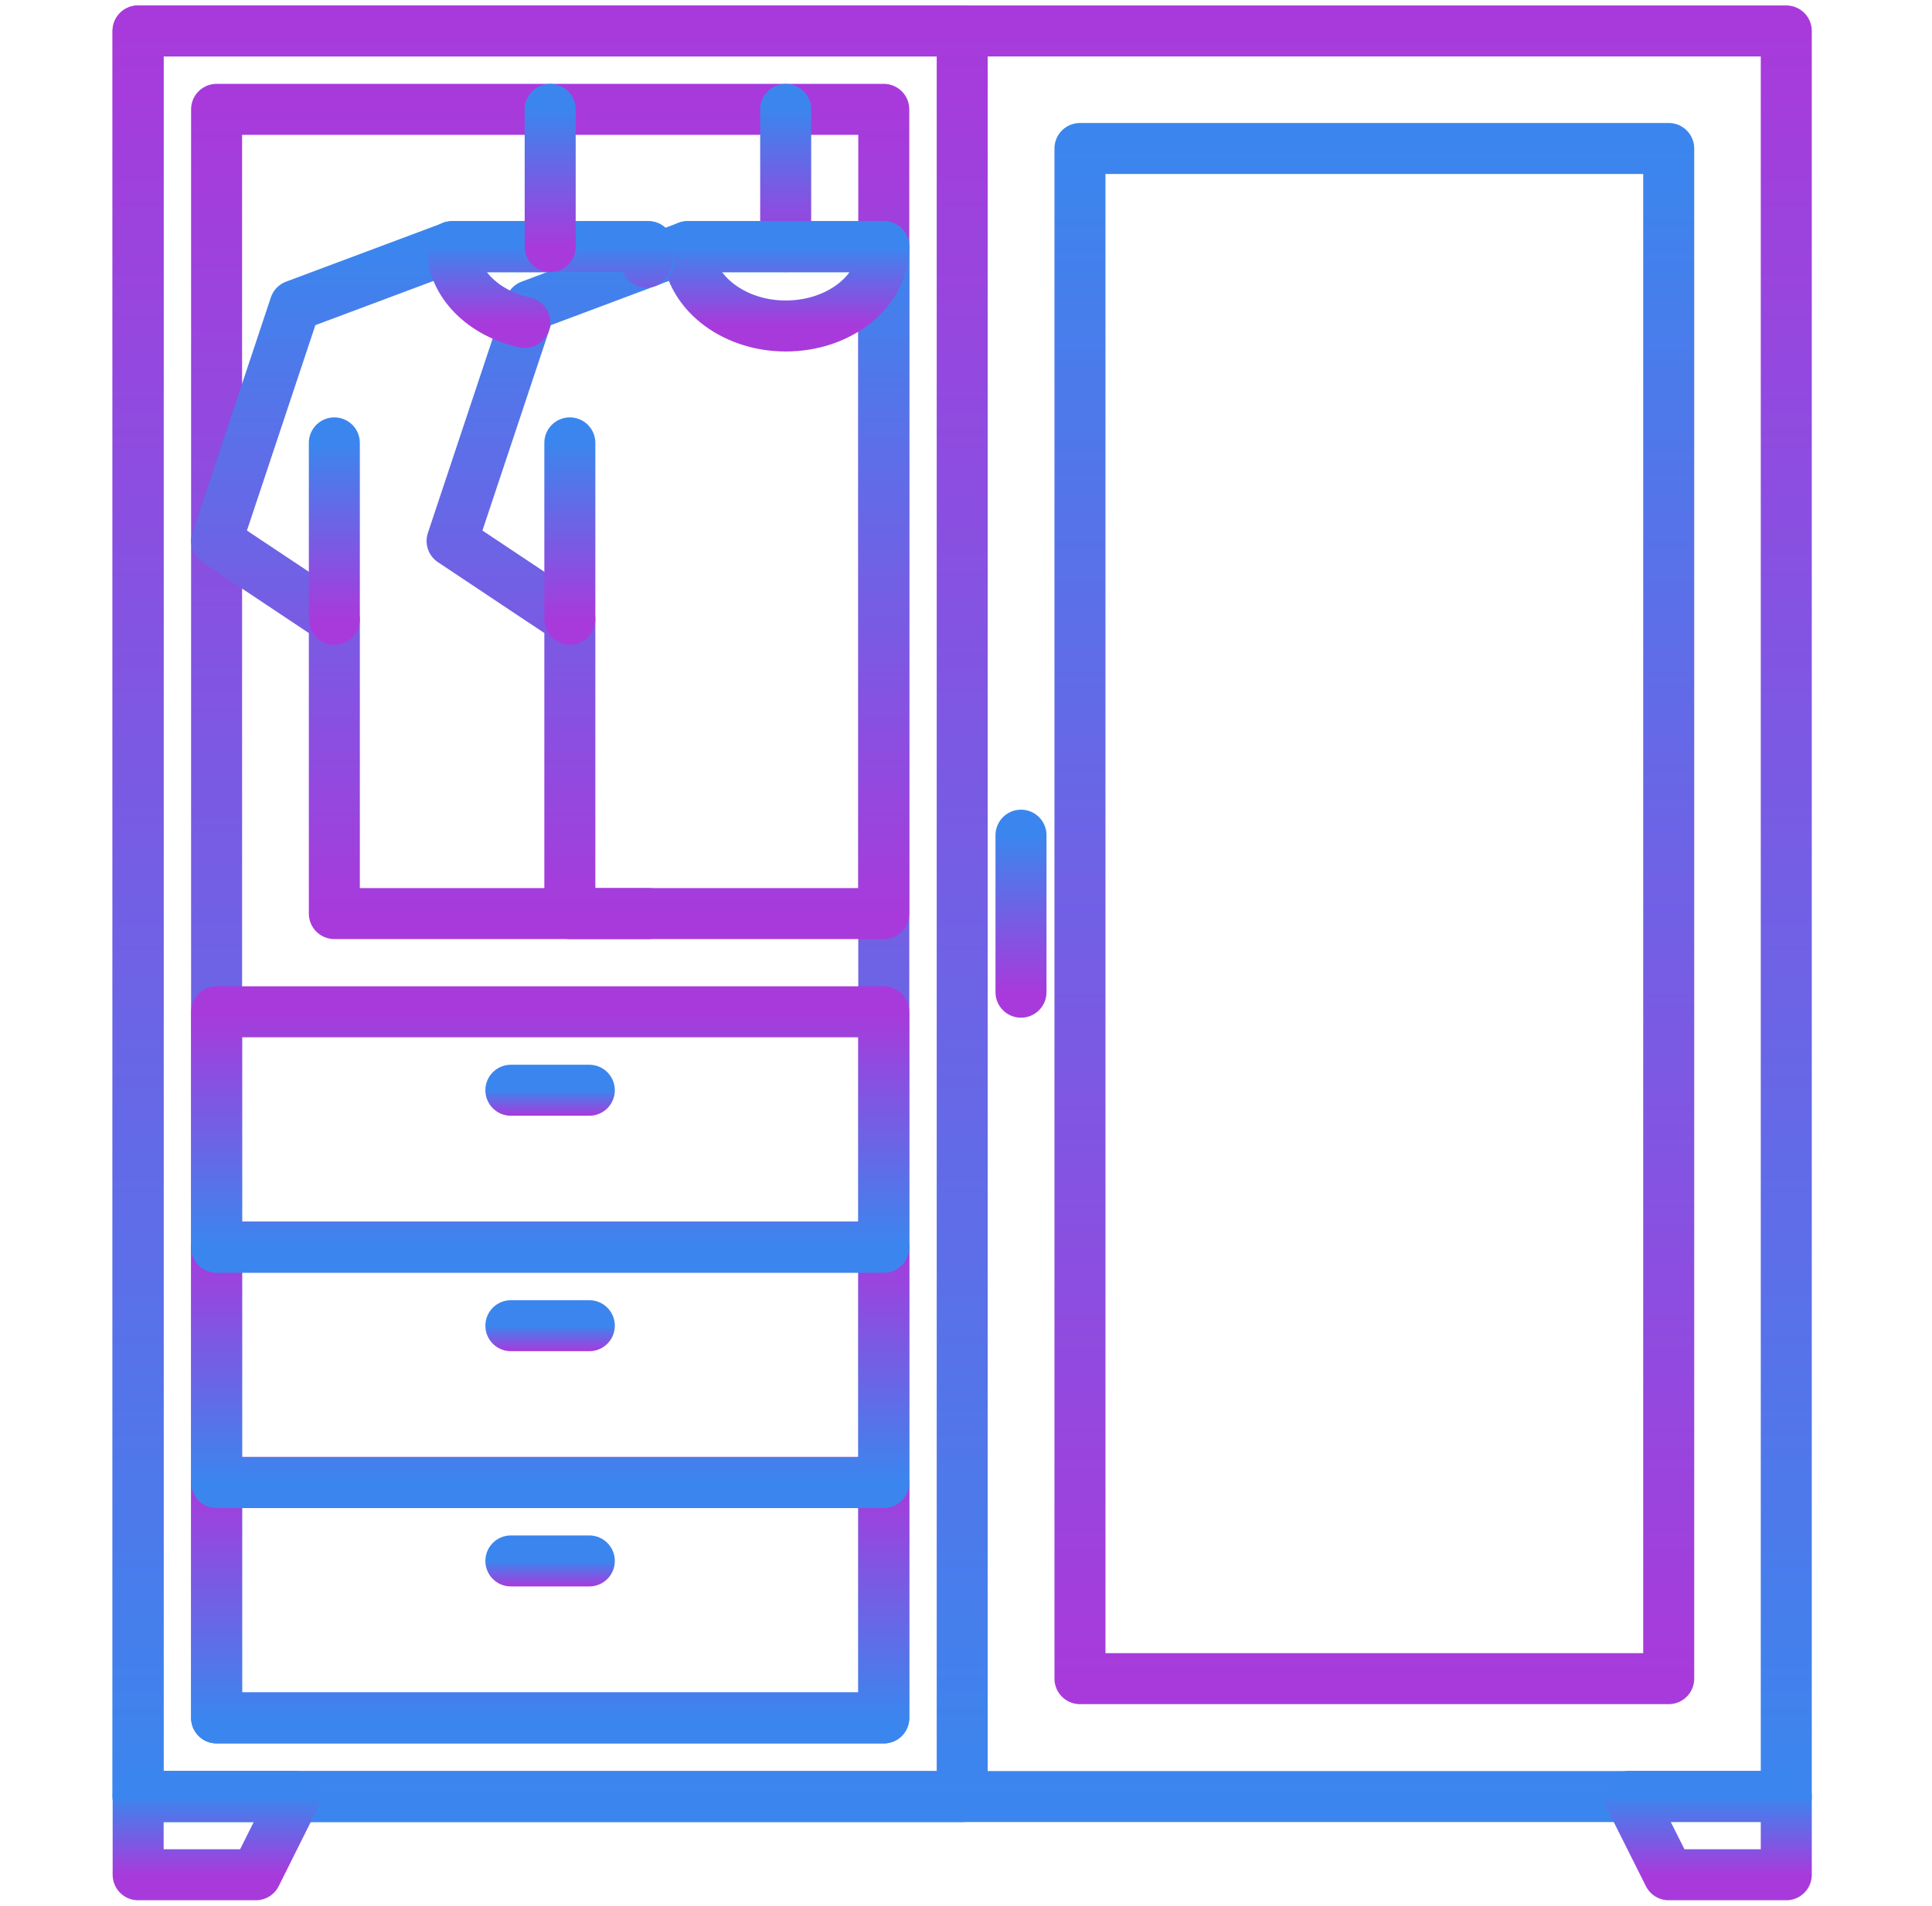 <svg width="75" height="74" viewBox="0 0 75 74" fill="none" xmlns="http://www.w3.org/2000/svg">
<path d="M5.356 69.76L69.343 69.76L69.343 1.202L5.356 1.202L5.356 69.76Z" stroke="url(#paint0_linear_19_6611)" stroke-width="1.98" stroke-linecap="round" stroke-linejoin="round"/>
<path d="M5.363 69.76H37.353L37.353 1.202H5.363L5.363 69.76Z" stroke="url(#paint1_linear_19_6611)" stroke-width="1.98" stroke-linecap="round" stroke-linejoin="round"/>
<path d="M8.408 66.707H34.308L34.308 4.246H8.408L8.408 66.707Z" stroke="url(#paint2_linear_19_6611)" stroke-width="1.98" stroke-linecap="round" stroke-linejoin="round"/>
<path d="M64.779 5.766H41.924V65.182H64.779V5.766Z" stroke="url(#paint3_linear_19_6611)" stroke-width="1.98" stroke-linecap="round" stroke-linejoin="round"/>
<path d="M69.343 69.752H63.253L64.779 72.797H69.343V69.752Z" stroke="url(#paint4_linear_19_6611)" stroke-width="1.98" stroke-linecap="round" stroke-linejoin="round"/>
<path d="M5.363 69.752H11.453L9.934 72.797H5.363V69.752Z" stroke="url(#paint5_linear_19_6611)" stroke-width="1.98" stroke-linecap="round" stroke-linejoin="round"/>
<path d="M39.635 32.43V38.527" stroke="url(#paint6_linear_19_6611)" stroke-width="1.98" stroke-linecap="round" stroke-linejoin="round"/>
<path d="M8.408 66.707H34.308V57.565H8.408V66.707Z" stroke="url(#paint7_linear_19_6611)" stroke-width="1.98" stroke-linecap="round" stroke-linejoin="round"/>
<path d="M8.408 57.566H34.308V48.424H8.408V57.566Z" stroke="url(#paint8_linear_19_6611)" stroke-width="1.98" stroke-linecap="round" stroke-linejoin="round"/>
<path d="M22.877 51.477H19.832" stroke="url(#paint9_linear_19_6611)" stroke-width="1.98" stroke-linecap="round" stroke-linejoin="round"/>
<path d="M8.408 48.431H34.308V39.289H8.408V48.431Z" stroke="url(#paint10_linear_19_6611)" stroke-width="1.98" stroke-linecap="round" stroke-linejoin="round"/>
<path d="M22.877 42.334H19.832" stroke="url(#paint11_linear_19_6611)" stroke-width="1.98" stroke-linecap="round" stroke-linejoin="round"/>
<path d="M22.877 60.611H19.832" stroke="url(#paint12_linear_19_6611)" stroke-width="1.98" stroke-linecap="round" stroke-linejoin="round"/>
<path d="M17.55 21.006L22.121 24.051V35.474H34.308V9.582H26.684L20.595 11.864L17.55 21.006Z" stroke="url(#paint13_linear_19_6611)" stroke-width="1.98" stroke-linecap="round" stroke-linejoin="round"/>
<path d="M22.121 17.197V24.05" stroke="url(#paint14_linear_19_6611)" stroke-width="1.98" stroke-linecap="round" stroke-linejoin="round"/>
<path d="M30.5 4.248V9.575" stroke="url(#paint15_linear_19_6611)" stroke-width="1.98" stroke-linecap="round" stroke-linejoin="round"/>
<path d="M26.692 9.574C26.692 11.262 28.396 12.658 30.5 12.658C32.605 12.658 34.308 11.293 34.308 9.574H26.692Z" stroke="url(#paint16_linear_19_6611)" stroke-width="1.98" stroke-linecap="round" stroke-linejoin="round"/>
<path d="M25.166 10.152V9.582H17.55L11.453 11.864L8.408 21.006L12.979 24.051V35.474H22.121H25.166" stroke="url(#paint17_linear_19_6611)" stroke-width="1.98" stroke-linecap="round" stroke-linejoin="round"/>
<path d="M12.979 17.197V24.05" stroke="url(#paint18_linear_19_6611)" stroke-width="1.98" stroke-linecap="round" stroke-linejoin="round"/>
<path d="M25.089 10.183C25.142 9.985 25.168 9.78 25.166 9.574H17.55C17.55 10.985 18.753 12.172 20.371 12.519" stroke="url(#paint19_linear_19_6611)" stroke-width="1.98" stroke-linecap="round" stroke-linejoin="round"/>
<path d="M21.358 4.248V9.575" stroke="url(#paint20_linear_19_6611)" stroke-width="1.98" stroke-linecap="round" stroke-linejoin="round"/>
<defs>
<linearGradient id="paint0_linear_19_6611" x1="37.349" y1="69.76" x2="37.349" y2="1.202" gradientUnits="userSpaceOnUse">
<stop stop-color="#3B86EE"/>
<stop offset="1" stop-color="#A83ADB"/>
</linearGradient>
<linearGradient id="paint1_linear_19_6611" x1="21.358" y1="69.76" x2="21.358" y2="1.202" gradientUnits="userSpaceOnUse">
<stop stop-color="#3B86EE"/>
<stop offset="1" stop-color="#A83ADB"/>
</linearGradient>
<linearGradient id="paint2_linear_19_6611" x1="21.358" y1="66.707" x2="21.358" y2="4.246" gradientUnits="userSpaceOnUse">
<stop stop-color="#3B86EE"/>
<stop offset="1" stop-color="#A83ADB"/>
</linearGradient>
<linearGradient id="paint3_linear_19_6611" x1="53.352" y1="5.766" x2="53.352" y2="65.182" gradientUnits="userSpaceOnUse">
<stop stop-color="#3B86EE"/>
<stop offset="1" stop-color="#A83ADB"/>
</linearGradient>
<linearGradient id="paint4_linear_19_6611" x1="66.298" y1="69.752" x2="66.298" y2="72.797" gradientUnits="userSpaceOnUse">
<stop stop-color="#3B86EE"/>
<stop offset="1" stop-color="#A83ADB"/>
</linearGradient>
<linearGradient id="paint5_linear_19_6611" x1="8.408" y1="69.752" x2="8.408" y2="72.797" gradientUnits="userSpaceOnUse">
<stop stop-color="#3B86EE"/>
<stop offset="1" stop-color="#A83ADB"/>
</linearGradient>
<linearGradient id="paint6_linear_19_6611" x1="40.135" y1="32.43" x2="40.135" y2="38.527" gradientUnits="userSpaceOnUse">
<stop stop-color="#3B86EE"/>
<stop offset="1" stop-color="#A83ADB"/>
</linearGradient>
<linearGradient id="paint7_linear_19_6611" x1="21.358" y1="66.707" x2="21.358" y2="57.565" gradientUnits="userSpaceOnUse">
<stop stop-color="#3B86EE"/>
<stop offset="1" stop-color="#A83ADB"/>
</linearGradient>
<linearGradient id="paint8_linear_19_6611" x1="21.358" y1="57.566" x2="21.358" y2="48.424" gradientUnits="userSpaceOnUse">
<stop stop-color="#3B86EE"/>
<stop offset="1" stop-color="#A83ADB"/>
</linearGradient>
<linearGradient id="paint9_linear_19_6611" x1="21.354" y1="51.477" x2="21.354" y2="52.477" gradientUnits="userSpaceOnUse">
<stop stop-color="#3B86EE"/>
<stop offset="1" stop-color="#A83ADB"/>
</linearGradient>
<linearGradient id="paint10_linear_19_6611" x1="21.358" y1="48.431" x2="21.358" y2="39.289" gradientUnits="userSpaceOnUse">
<stop stop-color="#3B86EE"/>
<stop offset="1" stop-color="#A83ADB"/>
</linearGradient>
<linearGradient id="paint11_linear_19_6611" x1="21.354" y1="42.334" x2="21.354" y2="43.334" gradientUnits="userSpaceOnUse">
<stop stop-color="#3B86EE"/>
<stop offset="1" stop-color="#A83ADB"/>
</linearGradient>
<linearGradient id="paint12_linear_19_6611" x1="21.354" y1="60.611" x2="21.354" y2="61.611" gradientUnits="userSpaceOnUse">
<stop stop-color="#3B86EE"/>
<stop offset="1" stop-color="#A83ADB"/>
</linearGradient>
<linearGradient id="paint13_linear_19_6611" x1="25.929" y1="9.582" x2="25.929" y2="35.474" gradientUnits="userSpaceOnUse">
<stop stop-color="#3B86EE"/>
<stop offset="1" stop-color="#A83ADB"/>
</linearGradient>
<linearGradient id="paint14_linear_19_6611" x1="22.621" y1="17.197" x2="22.621" y2="24.05" gradientUnits="userSpaceOnUse">
<stop stop-color="#3B86EE"/>
<stop offset="1" stop-color="#A83ADB"/>
</linearGradient>
<linearGradient id="paint15_linear_19_6611" x1="31" y1="4.248" x2="31" y2="9.575" gradientUnits="userSpaceOnUse">
<stop stop-color="#3B86EE"/>
<stop offset="1" stop-color="#A83ADB"/>
</linearGradient>
<linearGradient id="paint16_linear_19_6611" x1="30.5" y1="9.574" x2="30.5" y2="12.658" gradientUnits="userSpaceOnUse">
<stop stop-color="#3B86EE"/>
<stop offset="1" stop-color="#A83ADB"/>
</linearGradient>
<linearGradient id="paint17_linear_19_6611" x1="16.787" y1="9.582" x2="16.787" y2="35.474" gradientUnits="userSpaceOnUse">
<stop stop-color="#3B86EE"/>
<stop offset="1" stop-color="#A83ADB"/>
</linearGradient>
<linearGradient id="paint18_linear_19_6611" x1="13.479" y1="17.197" x2="13.479" y2="24.05" gradientUnits="userSpaceOnUse">
<stop stop-color="#3B86EE"/>
<stop offset="1" stop-color="#A83ADB"/>
</linearGradient>
<linearGradient id="paint19_linear_19_6611" x1="21.358" y1="9.574" x2="21.358" y2="12.519" gradientUnits="userSpaceOnUse">
<stop stop-color="#3B86EE"/>
<stop offset="1" stop-color="#A83ADB"/>
</linearGradient>
<linearGradient id="paint20_linear_19_6611" x1="21.858" y1="4.248" x2="21.858" y2="9.575" gradientUnits="userSpaceOnUse">
<stop stop-color="#3B86EE"/>
<stop offset="1" stop-color="#A83ADB"/>
</linearGradient>
</defs>
</svg>
